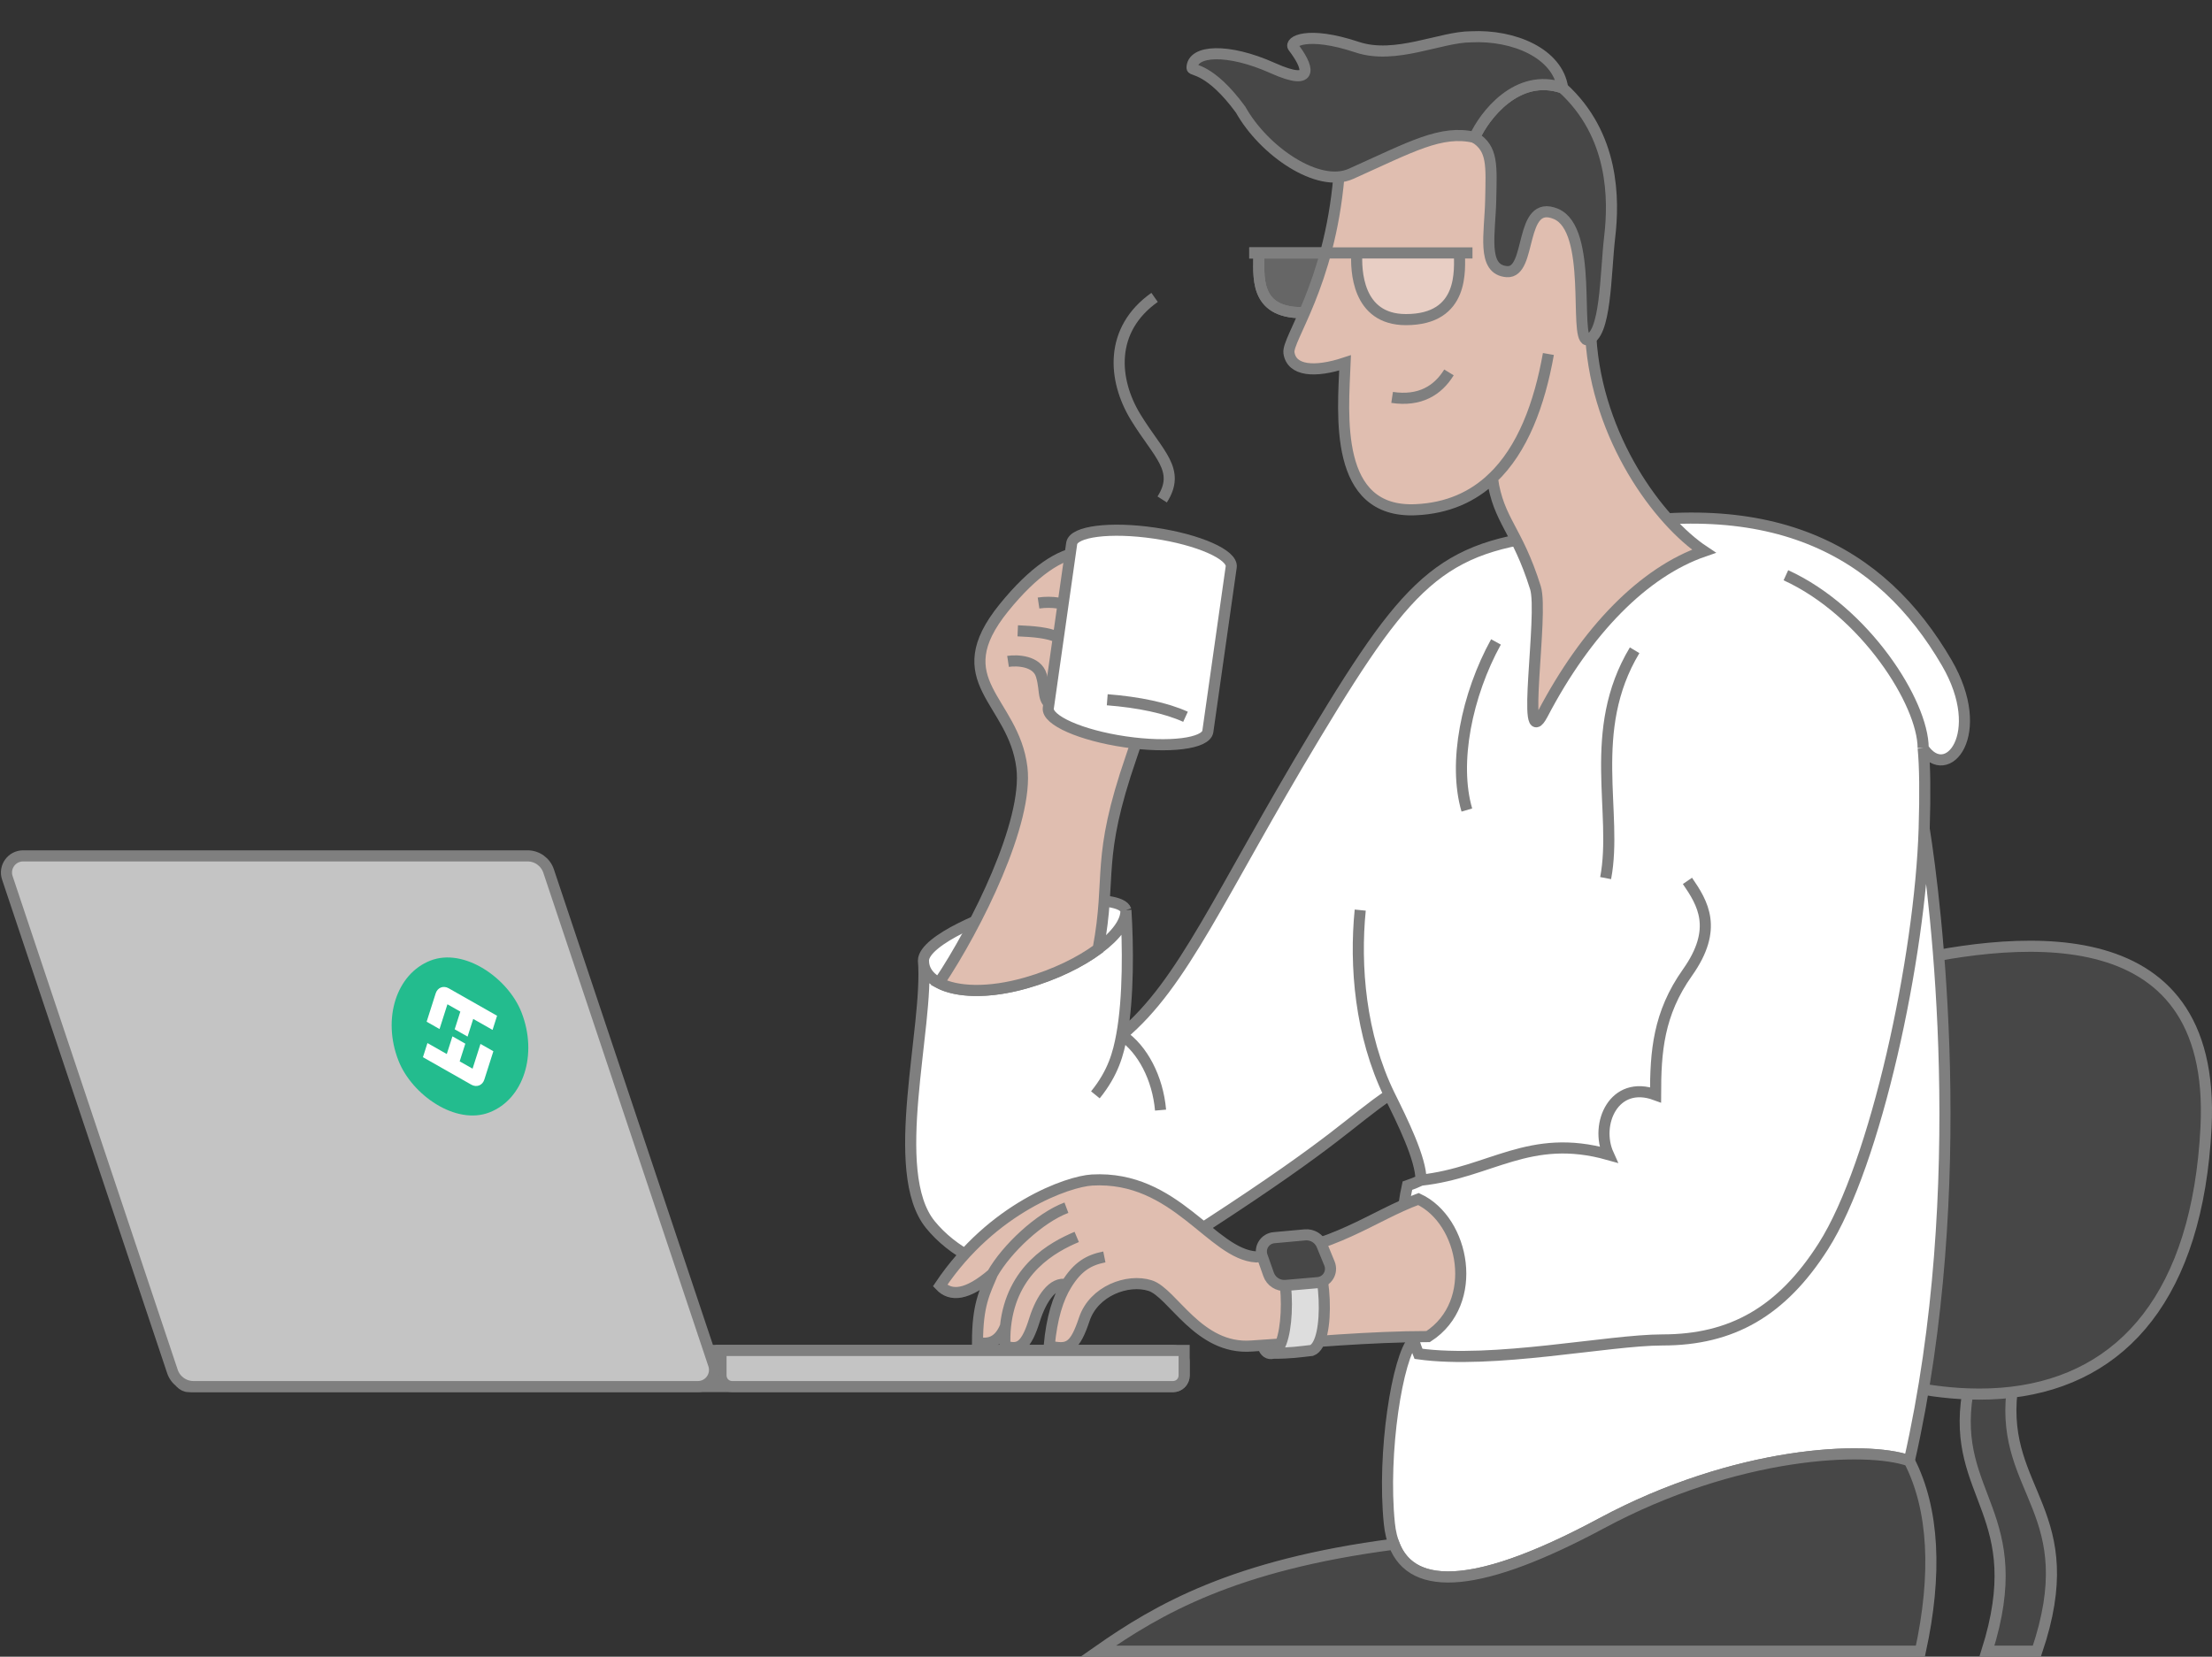 <svg width="797" height="597" viewBox="0 0 797 597" fill="none" xmlns="http://www.w3.org/2000/svg">
<rect x="0" y="0" width="797" height="597" fill="#333333" stroke="none"/>
<path d="M724.905 501.698C720.908 537.928 750.884 544.937 733.898 595H715.913C731.581 545.437 702.923 539.43 708.918 502.296C714.448 502.508 719.784 502.312 724.905 501.698Z" fill="#474747"/>
<path d="M794.848 406.261C798.845 327.161 723.406 337.675 679.942 348.188C655.462 354.48 658.959 495.461 683.939 498.879C692.621 500.843 700.969 501.992 708.918 502.296C714.448 502.508 719.784 502.312 724.905 501.698C764.945 496.897 791.801 466.564 794.848 406.261Z" fill="#474747"/>
<path d="M724.905 501.698C764.945 496.897 791.801 466.564 794.848 406.261C798.845 327.161 723.406 337.675 679.942 348.188C655.462 354.48 658.959 495.461 683.939 498.879C692.621 500.843 700.969 501.992 708.918 502.296M724.905 501.698C720.908 537.928 750.884 544.937 733.898 595H715.913C731.581 545.437 702.923 539.43 708.918 502.296M724.905 501.698C719.784 502.312 714.448 502.508 708.918 502.296" stroke="#7F7F7F" stroke-width="4"/>
<path d="M474.111 264.582C509.082 206.509 520.573 195.995 566.535 191.99C637.976 175.754 677.907 198.432 701.424 238.834C716.412 264.582 701.424 282.389 692.931 269.588C693.567 275.963 693.686 286.147 693.297 298.625C697.427 324.658 710.417 427.288 687.935 526.413C672.448 520.906 625.486 522.909 577.026 548.942C528.566 574.975 503.185 574.474 500.589 548.942C497.992 523.409 503.547 488.866 509.312 482.858C504.345 466.714 503.48 443.541 507.084 427.288C508.698 426.749 510.341 426.072 512.008 425.285C512.008 417.627 505.42 404.303 500.832 395.022L500.589 394.531C486.573 404.043 482.104 410.767 435.143 441.306C388.181 471.844 350.712 460.33 335.225 441.306C319.983 422.582 334.259 371.855 332.809 347.347C332.755 346.968 332.727 346.581 332.727 346.185C332.727 338.576 358.206 328.63 363.202 327.963C372.195 325.024 403.669 321.654 405.667 327.963C406.452 340.462 406.666 359.486 404.168 373.003C426.65 354.196 439.14 322.656 474.111 264.582Z" fill="white"/>
<path d="M404.168 373.003C426.65 354.196 439.14 322.656 474.111 264.582C509.082 206.509 520.573 195.995 566.535 191.99C637.976 175.754 677.907 198.432 701.424 238.834C716.412 264.582 701.424 282.389 692.931 269.588M404.168 373.003C402.965 379.512 401.171 386.521 394.676 394.531M404.168 373.003C406.666 359.486 406.452 340.462 405.667 327.963M404.168 373.003C411.662 378.01 417.157 388.523 418.157 400.038M405.667 327.963C406.183 336.173 390.679 348.188 369.697 354.196C348.714 360.203 332.727 355.697 332.727 346.185M405.667 327.963C403.669 321.654 372.195 325.024 363.202 327.963C358.206 328.63 332.727 338.576 332.727 346.185M332.727 346.185C334.725 370.216 319.738 422.281 335.225 441.306C350.712 460.33 388.181 471.844 435.143 441.306C482.104 410.767 486.573 404.043 500.589 394.531M692.931 269.588C692.931 253.295 671.948 220.31 643.472 207.294M692.931 269.588C693.567 275.963 693.686 286.147 693.297 298.625M512.008 425.285C510.341 426.072 508.698 426.749 507.084 427.288C503.48 443.541 504.345 466.714 509.312 482.858M512.008 425.285C512.008 417.491 505.184 403.827 500.589 394.531M512.008 425.285C537.059 422.566 551.047 408.048 579.524 416.058C574.529 405.044 581.522 389.024 596.51 394.531C596.51 379.011 597.509 365.278 608.001 350.475C619.217 334.649 613.496 325.443 608.001 317.433M500.589 394.531C490.098 373.003 488.099 348.004 490.098 327.963M693.297 298.625C691.852 344.947 675.906 419.356 656.961 449.1C641.973 472.629 623.988 482.858 599.008 482.858C579.524 482.858 538.058 491.653 511.081 487.864C510.443 486.291 509.853 484.616 509.312 482.858M693.297 298.625C697.427 324.658 710.417 427.288 687.935 526.413C672.448 520.906 625.486 522.909 577.026 548.942C528.566 574.975 503.185 574.474 500.589 548.942C497.992 523.409 503.547 488.866 509.312 482.858" stroke="#7F7F7F" stroke-width="4"/>
<path d="M539.009 231.324C528.518 250.348 523.522 274.879 528.518 291.901" stroke="#7F7F7F" stroke-width="4"/>
<path d="M588.968 234.328C571.531 263.365 583.022 292.902 578.525 316.432" stroke="#7F7F7F" stroke-width="4"/>
<path d="M393.481 425.23C423.652 423.535 436.55 451.976 452.628 452.944C480.897 450.025 494.594 438.086 511.08 432.078C527.674 439.838 533.384 469.447 514.577 481.641C493.595 481.641 471.471 483.755 450.946 485.045C431.782 486.496 422.525 465.854 414.404 463.274C406.284 460.693 394.103 465.209 390.693 475.369C387.282 485.529 385.008 486.658 378.025 485.045C378.994 474.733 381.203 467.85 384.236 462.921C379.416 461.812 375.228 467.909 372.828 475.369C369.742 485.368 367.143 486.658 362.109 485.045C361.979 482.537 362.051 480.152 362.296 477.886C359.873 483.983 355.868 484.538 352.202 483.755C352.202 470.224 354.762 465.692 357.561 459.041C348.511 466.801 342.594 467.355 338.722 463.274C357.561 435.207 384.873 425.714 393.481 425.23Z" fill="#E0BEB0"/>
<path d="M384.236 435.207C374.55 438.832 362.686 450.021 357.561 459.041M387.95 445.739C379.323 449.368 364.505 457.433 362.296 477.886M397.906 452.944C392.375 454.053 388.318 456.288 384.236 462.921M362.296 477.886C362.051 480.152 361.979 482.537 362.109 485.045C367.143 486.658 369.742 485.368 372.828 475.369C375.228 467.909 379.416 461.812 384.236 462.921M362.296 477.886C359.873 483.983 355.868 484.538 352.202 483.755C352.202 470.224 354.762 465.692 357.561 459.041M384.236 462.921C381.203 467.85 378.994 474.733 378.025 485.045C385.008 486.658 387.282 485.529 390.693 475.369C394.103 465.209 406.284 460.693 414.404 463.274C422.525 465.854 431.782 486.496 450.946 485.045C471.471 483.755 493.595 481.641 514.577 481.641C533.384 469.447 527.674 439.838 511.08 432.078C494.594 438.086 480.897 450.025 452.628 452.944C436.55 451.976 423.652 423.535 393.481 425.23C384.873 425.714 357.561 435.207 338.722 463.274C342.594 467.355 348.511 466.801 357.561 459.041" stroke="#7F7F7F" stroke-width="4"/>
<path d="M458.623 449.1C465.118 455.608 465.118 485.479 458.623 487.649C465.118 487.649 468.115 487.148 472.612 486.647C479.606 484.144 478.107 453.606 471.113 446.597C466.617 448.099 465.118 448.099 458.623 449.1Z" fill="#DDDDDD"/>
<path d="M458.623 487.649C465.118 485.479 465.118 455.608 458.623 449.1C465.118 448.099 466.617 448.099 471.113 446.597C478.107 453.606 479.606 484.144 472.612 486.647C468.115 487.148 465.118 487.649 458.623 487.649ZM458.623 487.649C457.124 488.149 455.626 487.148 455.126 485.145" stroke="#7F7F7F" stroke-width="4"/>
<path d="M457.079 459.23L454.762 452.654C453.68 449.581 455.78 446.31 459.025 446.014L470.2 444.996C472.822 444.757 475.294 446.256 476.294 448.691L479.02 455.325C480.302 458.445 478.19 461.913 474.829 462.206L463.259 463.214C460.531 463.452 457.988 461.813 457.079 459.23Z" fill="#474747" stroke="#7F7F7F" stroke-width="4" stroke-linejoin="round"/>
<path d="M577.026 548.942C625.486 522.909 672.448 520.906 687.935 526.413C696.928 543.935 697.927 567.465 691.932 595H395.675C417.157 579.981 444.502 563.961 502.271 556.451C509.043 574.264 533.892 572.113 577.026 548.942Z" fill="#474747" stroke="#7F7F7F" stroke-width="4"/>
<rect x="63.947" y="486.647" width="362.702" height="13.017" rx="4" fill="#C4C4C4" stroke="#7F7F7F" stroke-width="4"/>
<path d="M259.787 486.647H426.65V495.664C426.65 497.873 424.859 499.664 422.65 499.664H263.787C261.578 499.664 259.787 497.873 259.787 495.664V486.647Z" fill="#C4C4C4" stroke="#7F7F7F" stroke-width="4"/>
<path d="M2.643 316.325C1.343 312.438 4.235 308.422 8.333 308.422H190.079C193.52 308.422 196.575 310.622 197.666 313.885L257.144 491.761C258.444 495.647 255.552 499.664 251.454 499.664H69.708C66.267 499.664 63.212 497.464 62.121 494.201L2.643 316.325Z" fill="#C4C4C4" stroke="#7F7F7F" stroke-width="4"/>
<rect width="53.418" height="53.5" rx="26.709" transform="matrix(0.83 -0.325 0.399 1.022 132.891 354.846)" fill="#23BC8E"/>
<path fill-rule="evenodd" clip-rule="evenodd" d="M156.976 357.976C157.648 355.87 159.749 355.047 161.67 356.137L179.1 366.036L177.474 371.133L170.505 367.175L168.472 373.547L163.826 370.909L165.859 364.537L161.212 361.898L158.367 370.819L153.721 368.18L156.976 357.976ZM174.51 389.029C173.838 391.135 171.736 391.958 169.816 390.867L152.386 380.969L154.012 375.872L160.981 379.829L163.014 373.458L167.66 376.096L165.627 382.468L170.273 385.106L173.119 376.186L177.765 378.824L174.51 389.029Z" fill="white"/>
<path d="M338.315 354.196C344.75 357.573 356.188 358.063 369.697 354.196C380.151 351.202 389.245 346.718 395.675 341.956C400.671 315.198 394.676 310.14 407.665 272.592C420.655 235.045 411.163 232.041 405.667 213.017C400.172 193.993 383.185 192.491 361.703 219.024C340.221 245.558 365.2 252.066 368.198 276.597C370.596 296.222 351.94 333.836 338.315 354.196Z" fill="#E0BEB0"/>
<path d="M366.699 227.319C378.19 227.82 387.183 228.821 388.681 240.836C390.18 252.851 388.681 257.357 381.687 255.355C374.693 253.352 377.191 249.848 375.192 243.339C373.594 238.133 366.533 237.832 363.202 238.333M374.193 217.306C384.185 215.805 392.512 221.145 393.677 223.815M369.697 354.196C356.188 358.063 344.75 357.573 338.315 354.196C351.94 333.836 370.596 296.222 368.198 276.597C365.2 252.066 340.221 245.558 361.703 219.024C383.185 192.491 400.172 193.993 405.667 213.017C411.163 232.041 420.655 235.045 407.665 272.592C394.676 310.14 400.671 315.198 395.675 341.956C389.245 346.718 380.151 351.202 369.697 354.196Z" stroke="#7F7F7F" stroke-width="4"/>
<path d="M469.115 112.674C451.63 112.674 453.609 99.157 453.609 91.145H484.103C482.604 105.661 482.604 112.674 469.115 112.674Z" fill="white" fill-opacity="0.25"/>
<path d="M453.609 91.145C453.609 99.157 451.63 112.674 469.115 112.674C482.604 112.674 482.604 105.661 484.103 91.145H453.609ZM453.609 91.145H450.111" stroke="#7F7F7F" stroke-width="4"/>
<path d="M464.42 127.154C463.694 122.201 479.02 102.741 482.4 63.788C489.164 41.034 525.046 20.573 551.123 40.011C577.2 59.449 570.944 85.67 573.205 121.77C575.466 157.869 597.699 187.861 613.921 198.629C592.29 206.079 571.641 227.116 555.862 257.269C547.829 272.619 556.201 221.293 553.242 211.826C546.587 190.542 539.975 187.887 537.698 172.353C530.676 179.005 521.645 183.17 510.072 183.686C480.473 185.006 483.867 149.592 484.641 130.756C473.563 134.411 465.367 133.612 464.42 127.154Z" fill="#E0BEB0"/>
<path d="M557.896 127.565C554.697 145.601 548.635 161.993 537.698 172.353M537.698 172.353C530.676 179.005 521.645 183.17 510.072 183.686C480.473 185.006 483.867 149.592 484.641 130.756C473.563 134.411 465.367 133.612 464.42 127.154C463.694 122.201 479.02 102.741 482.4 63.788C489.164 41.034 525.046 20.573 551.123 40.011C577.2 59.449 570.944 85.67 573.205 121.77C575.466 157.869 597.699 187.861 613.921 198.629C592.29 206.079 571.641 227.116 555.862 257.269C547.829 272.619 556.201 221.293 553.242 211.826C546.587 190.542 539.975 187.887 537.698 172.353Z" stroke="#7F7F7F" stroke-width="4"/>
<path d="M501.588 143.213C511.58 144.715 518.074 140.71 522.071 134.201" stroke="#7F7F7F" stroke-width="4"/>
<path d="M525.845 91.145H488.875C488.542 97.152 488.875 115.175 506.565 115.175C527.843 115.175 525.845 96.819 525.845 91.145Z" fill="white" fill-opacity="0.25"/>
<path d="M453.609 91.145H488.875M453.609 91.145C453.609 99.157 451.63 112.674 469.115 112.674M453.609 91.145H450.111M525.845 91.145H488.875M525.845 91.145C525.845 96.819 527.843 115.175 506.565 115.175C488.875 115.175 488.542 97.152 488.875 91.145M525.845 91.145H530.545" stroke="#7F7F7F" stroke-width="4"/>
<path d="M560.595 77.073C574.041 82.684 567.128 121.652 571.795 122.483C578.714 121.465 578.414 98.739 579.986 85.351C581.559 71.964 581.679 48.67 563.031 31.68C546.546 26.01 534.739 41.916 531.307 49.505C537.964 53.586 537.352 59.748 537.117 71.927C536.883 84.105 533.755 97.216 542.942 97.887C552.13 98.559 547.148 71.462 560.595 77.073Z" fill="#474747" stroke="#7F7F7F" stroke-width="4"/>
<path d="M563.032 31.68C546.547 26.01 534.74 41.916 531.308 49.505C519.286 46.721 508.57 52.852 486.777 62.638C475.001 67.925 455.402 54.5 447 39.5C436.001 24.5 429.501 25.5 429.501 24.5C429.5 18 442.5 17.32 458.5 24.5C474.5 31.68 471 23.5 466 17C464.462 15 471 11 489 17C502.813 21.604 519.07 13.261 530.035 13.261C545.576 12.491 561.217 19.297 563.032 31.68Z" fill="#474747" stroke="#7F7F7F" stroke-width="4"/>
<path fill-rule="evenodd" clip-rule="evenodd" d="M443.614 204.31C444.238 199.913 431.877 194.456 416.005 192.121C400.132 189.787 386.759 191.459 386.134 195.856L386.133 195.86L377.713 255.128C377.088 259.525 389.449 264.982 405.322 267.317C421.195 269.651 434.568 267.979 435.193 263.582L443.614 204.31Z" fill="white"/>
<path d="M418.74 179.987C425.576 169.319 417.372 163.753 409.169 150.303C400.965 136.852 399.598 118.763 416.005 107.167M427.15 258.296C420.208 255.128 410.23 253.039 398.949 252.163M443.614 204.31C444.238 199.913 431.877 194.456 416.005 192.121C400.132 189.787 386.759 191.459 386.134 195.856L386.133 195.86L377.713 255.128C377.088 259.525 389.449 264.982 405.322 267.317C421.195 269.651 434.568 267.979 435.193 263.582L443.614 204.31Z" stroke="#7F7F7F" stroke-width="4" stroke-linejoin="round"/>
</svg>
